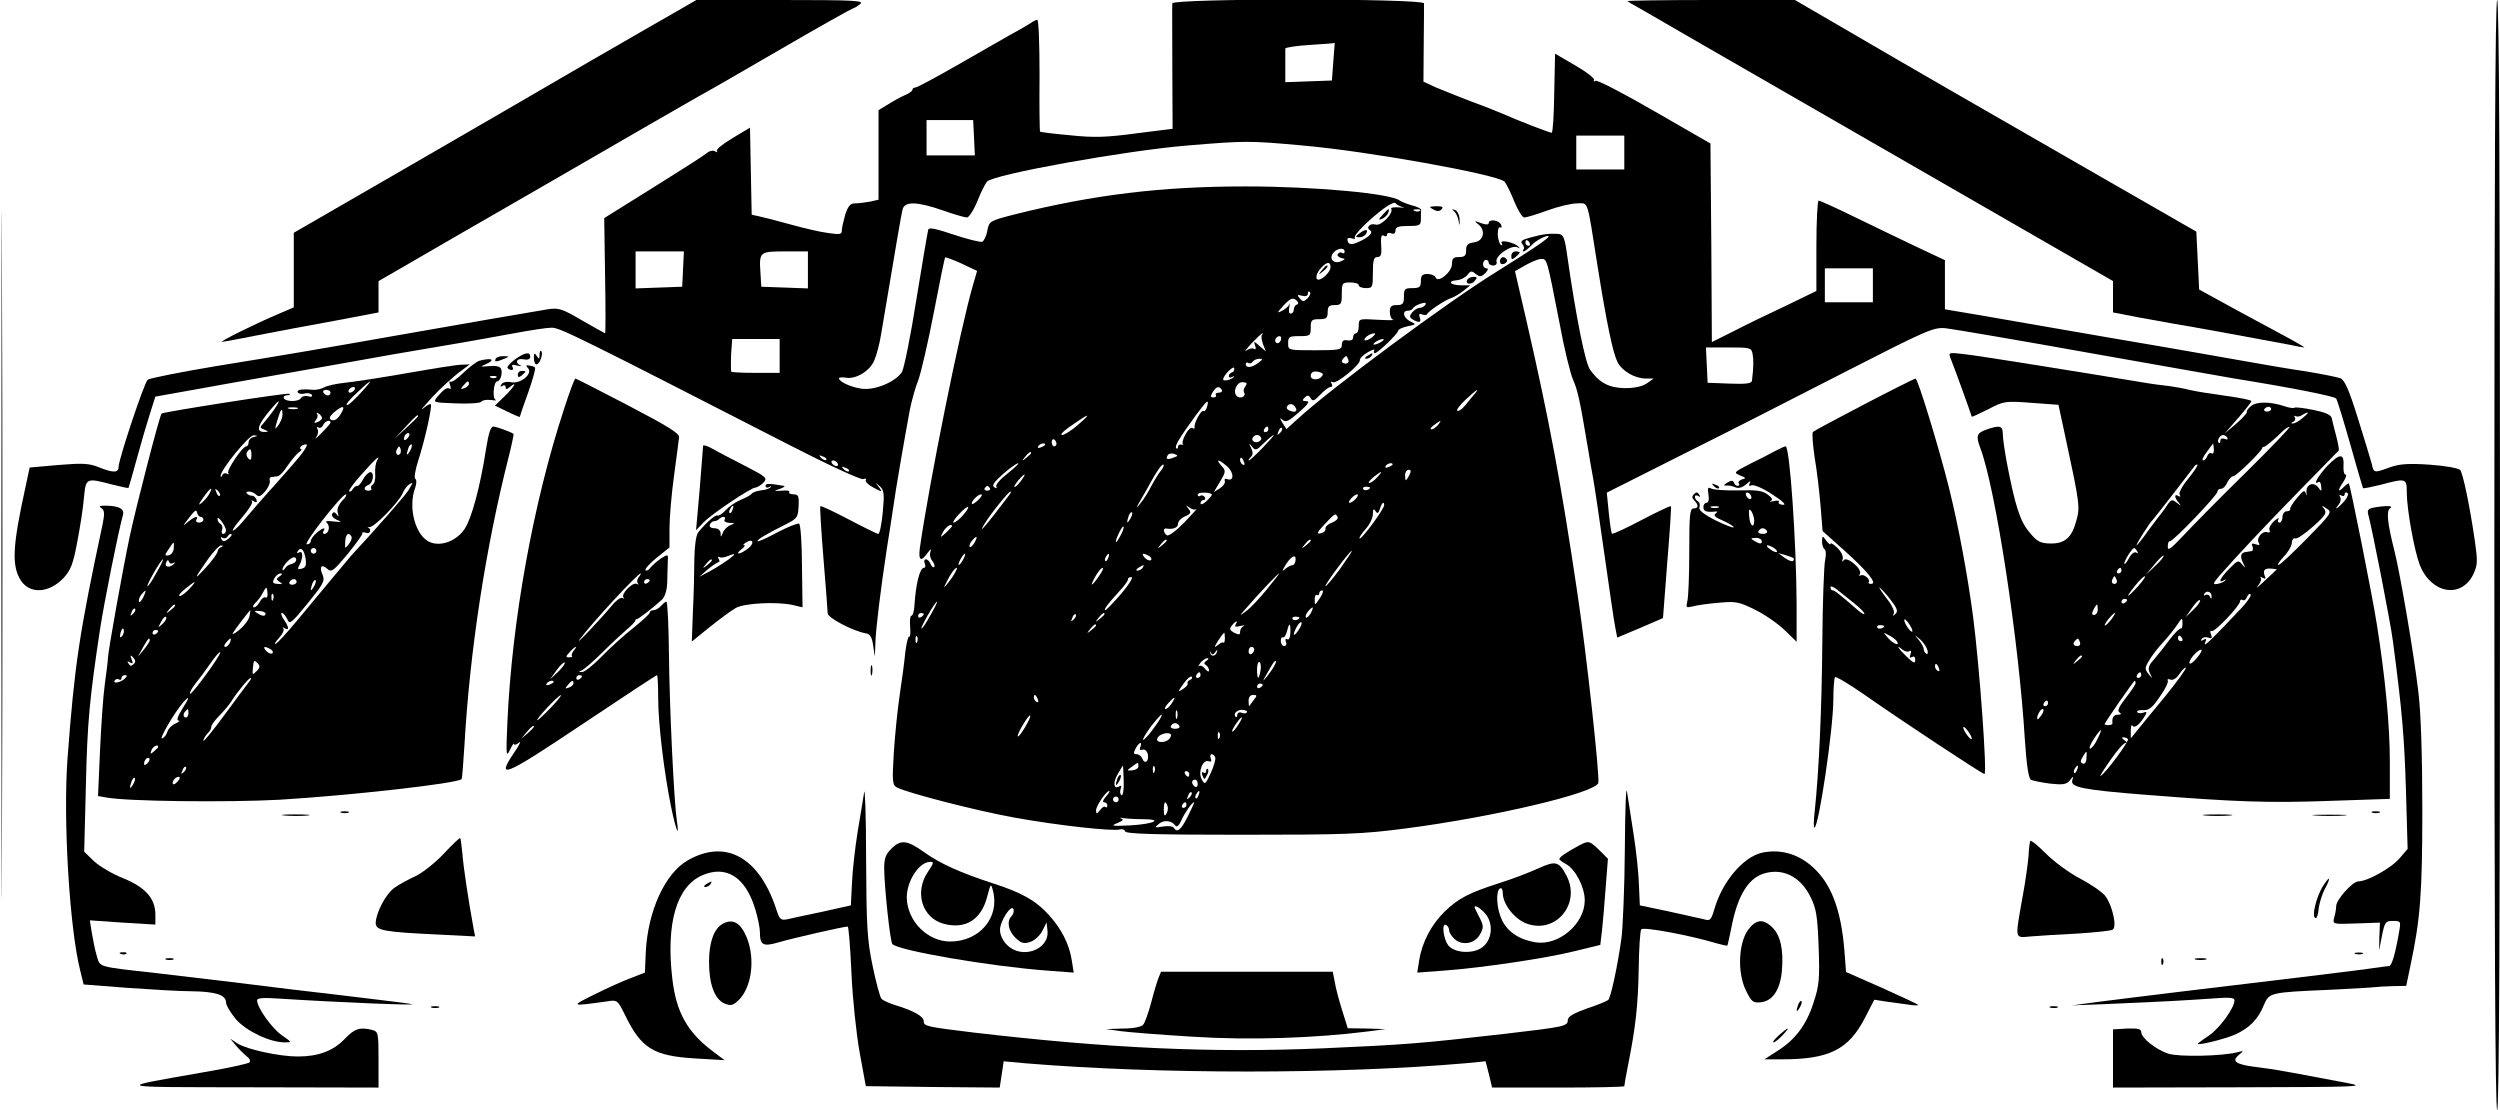 <?xml version="1.0" standalone="no"?>
<!DOCTYPE svg PUBLIC "-//W3C//DTD SVG 20010904//EN"
 "http://www.w3.org/TR/2001/REC-SVG-20010904/DTD/svg10.dtd">
<svg version="1.0" xmlns="http://www.w3.org/2000/svg"
 width="885pt" height="393pt" viewBox="0 0 885 393"
 preserveAspectRatio="xMidYMid meet">

<g transform="translate(0,393) scale(0.1,-0.1)"
fill="#000000" stroke="none">
<path d="M5 1965 c0 -1084 1 -1528 2 -988 2 540 2 1426 0 1970 -1 543 -2 102
-2 -982z"/>
<path d="M2415 3901 c-27 -15 -174 -100 -325 -187 -151 -88 -449 -261 -662
-384 l-388 -224 0 -132 0 -132 -51 -22 c-90 -38 -214 -100 -203 -100 6 0 65
11 130 24 66 13 188 36 272 51 l152 29 0 55 0 56 73 42 c39 23 283 164 542
313 259 150 493 285 520 300 28 15 160 91 294 169 134 78 247 141 250 141 3 0
15 7 25 15 18 13 -14 15 -280 15 l-299 0 -50 -29z"/>
<path d="M4150 3918 c-1 -7 0 -110 0 -228 l1 -216 -128 -16 c-104 -14 -148
-16 -233 -7 -57 5 -106 11 -108 13 -2 2 -3 92 -2 200 0 108 -3 196 -8 196 -4
0 -16 -6 -27 -14 -11 -7 -42 -25 -70 -40 -27 -16 -111 -63 -187 -107 -75 -43
-142 -79 -148 -79 -5 0 -10 -3 -10 -8 0 -4 -12 -13 -27 -19 -16 -7 -43 -22
-60 -33 l-33 -20 0 -159 0 -158 -31 -7 c-17 -3 -41 -6 -53 -6 -16 0 -24 -10
-34 -40 -6 -22 -12 -47 -12 -56 0 -14 -7 -15 -47 -9 -27 3 -86 17 -133 30 -47
13 -97 26 -112 29 l-27 6 -3 154 -3 154 -62 -37 c-35 -21 -60 -41 -55 -46 4
-5 1 -5 -6 -1 -7 5 -21 2 -30 -6 -9 -8 -95 -63 -190 -122 l-173 -108 3 -204
c2 -112 2 -204 0 -204 -1 0 -38 21 -82 46 -71 42 -83 45 -122 39 -43 -7 -333
-57 -548 -95 -237 -42 -402 -70 -625 -106 -126 -21 -235 -43 -242 -48 -13 -12
-103 -282 -103 -308 0 -22 -18 -23 -70 -2 -35 14 -58 15 -143 8 l-102 -9 -16
-75 c-45 -205 -48 -274 -15 -325 32 -49 100 -45 151 9 25 27 34 49 48 125 10
51 21 121 24 157 7 73 7 73 99 49 32 -8 58 -14 59 -12 1 1 14 47 29 102 15 55
36 127 47 161 l19 60 123 22 c67 12 199 36 292 52 94 16 208 37 255 45 133 24
184 33 350 61 85 14 199 35 254 45 54 10 112 19 129 19 29 0 90 -30 835 -412
146 -75 259 -127 268 -124 8 3 12 2 9 -4 -3 -5 9 -17 27 -26 32 -17 33 -17 19
2 -14 18 -14 18 3 3 16 -14 17 -27 11 -93 -4 -42 -11 -76 -16 -76 -4 0 -51 23
-104 51 -53 28 -98 49 -101 47 -2 -3 3 -85 11 -184 8 -98 15 -186 15 -195 0
-16 89 -63 135 -71 15 -2 22 -14 26 -43 l6 -40 2 50 c1 47 19 192 40 330 5 33
15 94 21 135 11 80 44 269 61 360 6 30 19 78 30 105 10 28 35 136 55 240 20
105 38 192 40 194 1 1 28 -8 58 -22 l55 -26 -14 -48 c-46 -156 -156 -703 -189
-935 -5 -43 4 -48 28 -15 10 14 14 16 10 4 -4 -9 -1 -24 6 -32 7 -9 10 -18 7
-22 -4 -3 -9 2 -13 11 -3 9 -11 16 -16 16 -6 0 -8 -7 -4 -15 3 -8 2 -15 -3
-15 -15 0 -29 -57 -34 -135 -1 -19 -6 -35 -11 -35 -4 0 -6 -18 -4 -39 2 -22 0
-37 -4 -35 -3 2 -9 -22 -13 -53 -3 -32 -12 -101 -20 -153 -8 -52 -17 -145 -21
-206 -6 -103 -5 -113 12 -122 37 -19 280 -82 414 -106 153 -28 354 -50 375
-42 7 2 15 0 18 -7 3 -9 105 -12 413 -12 368 0 427 2 585 23 306 40 663 124
677 160 6 18 -41 454 -74 672 -58 391 -100 615 -182 972 l-39 168 35 20 c19
11 44 22 55 23 24 2 22 7 68 -228 16 -88 38 -178 48 -200 16 -37 23 -67 52
-240 5 -33 14 -82 19 -110 5 -27 23 -149 40 -270 17 -121 34 -236 38 -256 l7
-36 81 34 81 35 15 196 c9 108 15 199 13 200 -2 2 -49 -20 -104 -49 -55 -29
-102 -51 -105 -48 -2 2 -7 36 -11 75 l-7 70 258 130 c143 71 402 203 577 293
301 154 321 163 365 159 26 -3 256 -42 512 -88 256 -45 485 -86 510 -90 205
-33 356 -63 360 -71 4 -5 26 -78 50 -162 23 -83 44 -153 45 -155 2 -2 30 4 63
12 90 24 92 23 92 -28 0 -59 27 -207 46 -256 41 -103 148 -120 190 -32 15 32
15 46 5 117 -18 124 -42 239 -52 251 -6 7 -53 15 -107 19 -76 5 -106 3 -141
-9 -57 -21 -58 -21 -65 12 -4 15 -26 87 -49 161 -31 100 -47 136 -62 142 -11
4 -65 15 -120 24 -55 8 -149 24 -210 35 -60 11 -189 33 -285 50 -96 16 -256
44 -355 61 -99 17 -236 41 -305 53 l-125 21 0 87 0 87 -100 47 c-55 26 -154
74 -220 106 -65 32 -123 58 -127 58 -4 0 -8 -72 -8 -160 l0 -160 -107 -52
c-60 -28 -143 -68 -185 -90 l-78 -39 -2 352 -3 351 -198 114 c-109 63 -203
112 -209 108 -6 -4 -8 -3 -5 3 3 5 -26 28 -66 51 l-72 42 -3 -140 c-1 -77 -5
-140 -9 -140 -8 0 -126 46 -168 65 -16 7 -68 28 -115 45 -47 18 -104 41 -128
51 l-43 20 1 132 c1 72 1 138 1 145 -1 18 -891 18 -891 0z m570 -205 l-5 -68
-82 -3 -83 -3 0 56 c0 30 0 58 0 63 0 4 39 10 87 13 49 3 88 6 88 7 0 1 -2
-28 -5 -65z m-1272 -270 l3 -63 -86 0 -85 0 0 63 0 62 83 0 82 0 3 -62z m2302
-53 l0 -60 -85 0 -85 0 0 60 0 60 85 0 85 0 0 -60z m-1140 25 c233 -20 691
-103 716 -128 6 -7 22 -38 34 -69 13 -32 29 -58 36 -58 7 0 44 11 82 25 38 14
85 25 105 25 41 0 34 21 72 -220 33 -206 54 -307 71 -342 17 -32 61 -58 101
-58 l27 0 -24 -17 c-16 -11 -43 -17 -78 -17 -57 1 -90 19 -123 65 -17 23 -49
182 -80 397 -10 73 -14 82 -33 84 -31 2 -56 -1 -99 -13 -30 -8 -36 -13 -28
-23 6 -7 8 -16 4 -19 -3 -4 -3 -7 1 -7 4 0 17 11 29 23 12 13 36 27 52 31 28
6 -25 -31 -177 -126 -171 -105 -588 -414 -703 -520 l-41 -37 -14 22 c-11 19
-11 20 1 10 11 -9 23 -3 58 28 32 28 39 39 25 39 -14 0 -15 3 -6 12 10 10 15
10 22 -2 7 -12 13 -9 34 13 14 15 30 27 36 27 6 0 8 5 4 12 -4 6 -3 8 4 5 12
-8 97 61 96 78 -1 6 12 19 28 28 16 9 26 12 23 7 -3 -6 -2 -10 2 -10 11 0 83
70 83 80 0 4 15 11 33 15 31 6 31 7 10 17 -25 12 -31 38 -9 38 8 0 16 4 18 9
2 4 14 12 27 16 16 5 21 4 17 -4 -4 -6 -13 -11 -20 -11 -8 0 -19 -7 -27 -16
-10 -13 -10 -17 2 -25 22 -13 32 -11 25 7 -4 11 -2 15 8 11 8 -3 16 -3 18 1 5
11 61 48 83 56 11 3 31 15 45 26 l25 20 -32 0 c-39 0 -52 15 -16 18 14 1 31
10 38 19 11 15 15 15 29 3 15 -11 19 -11 34 3 10 11 12 17 4 17 -7 0 -12 7
-12 15 0 8 5 15 10 15 6 0 10 -4 10 -10 0 -5 7 -10 16 -10 9 0 14 6 12 12 -8
22 54 64 75 52 8 -5 9 -4 2 3 -16 16 -68 26 -59 12 4 -7 3 -9 -3 -6 -5 4 -10
20 -11 37 0 17 3 28 9 25 5 -3 6 1 3 9 -7 17 -44 22 -44 6 0 -6 -10 -6 -27 0
-25 9 -26 9 -10 -4 28 -22 19 -60 -15 -64 -22 -3 -28 -9 -28 -28 0 -19 -5 -24
-25 -24 -20 0 -25 -5 -25 -25 0 -28 -50 -69 -58 -47 -2 6 -15 12 -28 12 -19 0
-24 -5 -24 -25 0 -21 -5 -25 -30 -25 -27 0 -30 -3 -30 -30 0 -25 -4 -30 -25
-30 -20 0 -25 -5 -25 -24 0 -13 5 -26 12 -28 6 -2 -19 -2 -55 0 -67 4 -67 4
-67 -22 0 -14 -4 -26 -10 -26 -5 0 -10 -6 -10 -14 0 -9 -7 -13 -20 -11 -14 3
-20 -2 -20 -16 0 -17 -8 -19 -95 -19 -95 0 -95 0 -95 25 0 23 4 25 40 25 38 0
40 2 40 30 0 27 3 30 30 30 25 0 30 4 30 25 0 20 5 25 25 25 23 0 25 4 25 40
0 38 2 40 30 40 17 0 30 -4 30 -10 0 -5 11 -10 25 -10 24 0 25 3 25 55 0 43 3
55 16 55 11 0 15 8 14 28 -3 43 -1 54 10 47 6 -3 10 -2 10 4 0 6 7 8 15 5 9
-4 15 0 15 10 0 12 10 16 45 16 41 0 45 2 45 25 0 14 0 28 1 32 0 4 -15 12
-33 16 -18 5 -37 13 -43 17 -31 25 -301 50 -546 50 -297 0 -538 -29 -821 -100
-85 -22 -86 -23 -93 -57 -3 -19 -12 -36 -18 -39 -7 -2 -52 9 -100 25 -62 21
-89 27 -91 18 -2 -7 -21 -118 -42 -247 -20 -129 -44 -245 -51 -257 -24 -36
-97 -66 -144 -59 -39 6 -79 25 -79 37 0 3 11 4 24 2 35 -7 86 24 101 61 8 18
19 60 24 92 56 333 71 422 76 442 7 30 51 29 143 -3 39 -14 78 -25 85 -25 7 0
24 26 37 58 12 31 28 62 34 69 24 26 492 110 711 128 205 17 217 17 405 0z
m355 -218 c11 -2 5 -3 -13 -1 -18 1 -30 -1 -27 -5 9 -16 -36 -62 -55 -56 -20
6 -36 -10 -20 -20 13 -8 -5 -26 -42 -42 -26 -12 -38 -8 -38 10 0 5 7 6 16 3 8
-3 13 -2 10 2 -6 9 47 62 104 105 19 14 37 22 40 18 3 -5 14 -11 25 -14z m62
-13 c-3 -3 -12 -4 -19 -1 -8 3 -5 6 6 6 11 1 17 -2 13 -5z m388 -114 c3 -5 1
-10 -4 -10 -6 0 -11 5 -11 10 0 6 2 10 4 10 3 0 8 -4 11 -10z m-655 -31 c0 -5
-4 -8 -9 -4 -5 3 -12 1 -15 -4 -4 -5 2 -11 11 -14 17 -4 17 -4 0 -12 -26 -11
-44 9 -27 30 14 17 40 20 40 4z m-2342 -61 l-3 -63 -82 -3 -83 -3 0 66 0 65
85 0 86 0 -3 -62z m442 -3 l0 -66 -82 3 -83 3 -3 49 c-5 75 -3 76 88 76 l80 0
0 -65z m1850 9 c0 -16 -27 -43 -42 -44 -14 0 -9 23 9 42 20 22 33 23 33 2z
m1920 -64 l0 -60 -85 0 -85 0 0 60 0 60 85 0 85 0 0 -60z m-2001 -46 c-14 -13
-17 -13 -28 0 -10 12 -9 14 8 9 13 -3 21 -1 21 8 0 7 3 9 7 5 4 -3 0 -13 -8
-22z m-38 -22 c-6 -2 -11 -10 -11 -18 0 -8 -5 -14 -11 -14 -6 0 -8 10 -5 23 3
12 3 16 0 9 -3 -7 -15 -17 -27 -23 -18 -9 -16 -6 7 20 24 25 32 28 44 19 9 -8
10 -14 3 -16z m-124 -108 c-3 -3 -1 -18 4 -32 l10 -26 -22 19 c-20 18 -22 18
-16 2 4 -11 3 -16 -4 -12 -5 4 -18 1 -27 -6 -9 -7 -1 4 17 24 19 20 37 37 40
37 2 0 2 -3 -2 -6z m389 -9 c-11 -8 -22 -12 -25 -9 -6 6 19 24 34 24 6 -1 1
-7 -9 -15z m-322 -10 c-4 -8 -10 -12 -15 -9 -11 6 -2 24 11 24 5 0 7 -7 4 -15z
m-1774 -55 l0 -60 -83 0 c-46 0 -86 2 -88 4 -2 2 -2 29 -1 60 l4 56 84 0 84 0
0 -60z m2130 50 c-8 -5 -19 -10 -25 -10 -5 0 -3 5 5 10 8 5 20 10 25 10 6 0 3
-5 -5 -10z m1314 -42 c4 -20 4 -46 -2 -96 -2 -10 -22 -12 -79 -10 l-78 3 -3
63 -3 62 80 0 c76 0 81 -1 85 -22z m-1431 -21 c3 -8 -1 -14 -9 -14 -15 0 -18
9 -7 20 9 9 10 9 16 -6z m-319 -12 c-23 -17 -44 -19 -44 -4 0 5 4 8 9 4 5 -3
12 -1 16 5 3 5 14 10 23 10 13 0 13 -2 -4 -15z m-92 -33 c-7 -2 -12 -8 -12
-13 0 -6 6 -7 13 -3 6 4 8 3 4 -1 -8 -10 -37 -16 -37 -8 0 13 36 50 39 40 2
-6 -1 -13 -7 -15z m315 -17 c-12 -12 -37 -10 -37 4 0 14 11 19 30 14 15 -4 16
-8 7 -18z m-268 -32 c-6 -7 -8 -17 -5 -22 9 -14 -14 -25 -26 -13 -15 15 0 51
22 49 14 -1 16 -4 9 -14z m-84 -13 c3 -5 -1 -10 -10 -10 -9 0 -14 -4 -11 -8 3
-5 -1 -9 -8 -9 -11 0 -12 4 -3 19 13 20 23 23 32 8z m893 -17 c-8 -10 -23 -28
-33 -40 -10 -12 -22 -20 -26 -17 -5 2 9 20 29 39 40 37 54 46 30 18z m-945
-43 c-3 -11 -9 -18 -13 -15 -8 5 -35 -45 -31 -58 1 -5 -3 -6 -8 -2 -6 3 -17
-8 -25 -24 -9 -16 -12 -31 -8 -34 4 -2 1 -2 -5 -1 -7 2 -13 -2 -13 -8 0 -6 -3
-8 -6 -5 -7 7 9 34 68 115 42 57 49 62 41 32z m312 -1 c10 -14 1 -21 -19 -13
-9 3 -13 10 -10 15 7 12 21 11 29 -2z m-770 -64 c-22 -19 -46 -34 -54 -35 -13
0 7 18 59 52 40 27 38 20 -5 -17z m1275 0 c-7 -8 -17 -15 -23 -15 -6 0 -2 7 9
15 25 19 30 19 14 0z m-600 -15 c0 -5 -5 -10 -11 -10 -5 0 -7 5 -4 10 3 6 8
10 11 10 2 0 4 -4 4 -10z m41 -13 c-10 -9 -11 -8 -5 6 3 10 9 15 12 12 3 -3 0
-11 -7 -18z m-67 -16 c3 -5 -1 -11 -9 -15 -15 -6 -29 7 -18 18 9 9 21 8 27 -3z
m6 -36 c-24 -25 -46 -45 -49 -45 -3 0 0 5 7 12 8 8 8 17 1 32 -9 18 -8 19 3 5
12 -15 16 -14 42 12 16 16 32 29 35 29 3 0 -15 -20 -39 -45z m-730 14 c0 -5
-4 -9 -8 -9 -5 0 -9 7 -9 15 0 8 4 12 9 9 4 -3 8 -9 8 -15z m-40 -3 c0 -2 -7
-7 -16 -10 -8 -3 -12 -2 -9 4 6 10 25 14 25 6z m-50 -30 c0 -2 -8 -10 -17 -17
-16 -13 -17 -12 -4 4 13 16 21 21 21 13z m504 -16 c-22 -9 -29 -6 -20 9 4 6
14 7 23 4 15 -6 14 -7 -3 -13z m-1229 -8 c-3 -3 -11 0 -18 7 -9 10 -8 11 6 5
10 -3 15 -9 12 -12z m1479 -8 c3 -8 2 -12 -4 -9 -6 3 -10 10 -10 16 0 14 7 11
14 -7z m-1439 -4 c3 -5 2 -10 -4 -10 -5 0 -13 5 -16 10 -3 6 -2 10 4 10 5 0
13 -4 16 -10z m1379 -11 c25 -22 25 -55 0 -45 -7 3 -11 0 -8 -7 2 -7 -6 -18
-18 -26 l-21 -13 22 37 c21 35 21 39 5 56 -23 26 -10 24 20 -2z m-777 -25
c-26 -20 -44 -41 -40 -47 4 -6 1 -7 -7 -2 -10 6 -2 18 31 47 24 21 48 38 53
38 5 0 -12 -16 -37 -36z m542 9 c-8 -10 -23 -34 -34 -55 -10 -20 -27 -47 -38
-60 -17 -21 -17 -19 1 12 12 20 27 47 34 60 24 44 42 69 47 65 2 -3 -2 -13
-10 -22z m821 23 c0 -2 -7 -7 -16 -10 -8 -3 -12 -2 -9 4 6 10 25 14 25 6z
m-1925 -24 c-3 -3 -11 0 -18 7 -9 10 -8 11 6 5 10 -3 15 -9 12 -12z m1984 -14
c-5 -10 -11 -18 -12 -18 -2 0 -3 8 -3 18 0 10 6 19 13 19 8 0 9 -6 2 -19z
m-114 -8 c-10 -11 -22 -20 -28 -20 -5 0 1 9 14 20 31 25 37 25 14 0z m-1262
-14 c-10 -13 -20 -22 -22 -20 -4 4 29 44 36 44 2 0 -4 -11 -14 -24z m-109 -24
c3 -5 -1 -9 -9 -9 -8 0 -12 4 -9 9 3 4 7 8 9 8 2 0 6 -4 9 -8z m1346 2 c0 -8
-19 -13 -24 -6 -3 5 1 9 9 9 8 0 15 -2 15 -3z m-1277 -26 c-78 -104 -116 -148
-88 -103 22 37 86 115 92 115 3 0 1 -6 -4 -12z m717 1 c0 -3 -9 -14 -20 -24
-11 -10 -20 -13 -20 -7 0 7 5 12 11 12 5 0 7 5 4 10 -4 6 -11 8 -16 5 -5 -4
-9 -2 -9 3 0 6 11 9 25 8 14 0 25 -4 25 -7z m-826 -18 c-10 -10 -21 -17 -23
-15 -6 6 20 34 32 34 6 0 2 -8 -9 -19z m1336 4 c-7 -8 -17 -15 -22 -15 -11 0
14 29 26 30 5 0 3 -7 -4 -15z m100 -23 c0 -14 -81 -124 -87 -118 -3 2 7 17 21
33 14 15 26 39 26 53 0 18 3 21 9 11 7 -11 10 -9 16 8 6 21 15 28 15 13z
m-1491 -36 c-12 -14 -27 -26 -33 -26 -5 0 3 13 19 30 34 36 46 33 14 -4z m827
22 c5 4 -15 -17 -43 -47 -28 -29 -56 -50 -62 -46 -12 7 -15 26 -3 24 24 -4 42
3 42 16 0 9 11 21 25 27 21 9 23 14 12 27 -10 14 -10 14 4 4 9 -7 20 -9 25 -5z
m-235 -35 c-12 -20 -14 -14 -5 12 4 9 9 14 11 11 3 -2 0 -13 -6 -23z m734 7
c3 -6 -5 -14 -19 -20 -15 -5 -25 -15 -24 -22 2 -6 -6 -14 -17 -16 -16 -3 -13
3 14 32 39 41 38 40 46 26z m-1365 -33 c0 -2 -10 -12 -21 -23 -22 -19 -22 -19
-10 4 10 18 31 31 31 19z m596 -34 c-8 -15 -15 -25 -16 -21 0 12 23 58 27 54
3 -2 -2 -17 -11 -33z m-516 -24 c-7 -11 -14 -18 -17 -15 -3 3 0 12 7 21 18 21
23 19 10 -6z m680 7 c0 -2 -8 -10 -17 -17 -16 -13 -17 -12 -4 4 13 16 21 21
21 13z m510 0 c0 -2 -8 -10 -17 -17 -16 -13 -17 -12 -4 4 13 16 21 21 21 13z
m103 -101 c-26 -35 -49 -62 -51 -60 -4 4 86 125 93 125 3 0 -17 -29 -42 -65z
m-1333 35 c-6 -11 -13 -20 -16 -20 -2 0 0 9 6 20 6 11 13 20 16 20 2 0 0 -9
-6 -20z m513 5 c-3 -9 -8 -14 -10 -11 -3 3 -2 9 2 15 9 16 15 13 8 -4z m146 6
c7 -5 9 -11 5 -14 -5 -3 -15 1 -22 9 -14 16 -5 18 17 5z m517 -16 c-1 -9 -6
-16 -12 -16 -5 0 -15 -6 -23 -12 -12 -10 -13 -9 -6 3 22 40 45 54 41 25z
m-541 -25 c-3 -5 -12 -10 -18 -10 -7 0 -6 4 3 10 19 12 23 12 15 0z m-664 -17
c-5 -10 -17 -27 -26 -38 -16 -19 -16 -19 -4 5 13 27 29 50 36 50 2 0 -1 -8 -6
-17z m509 -13 c-27 -39 -34 -39 -12 0 9 16 21 30 25 30 5 0 -1 -13 -13 -30z
m595 -46 c-25 -31 -58 -66 -73 -77 -27 -20 -27 -20 3 14 45 52 109 119 113
119 2 0 -18 -25 -43 -56z m-516 -16 c-28 -32 -53 -58 -56 -58 -8 0 10 24 46
63 20 21 35 42 34 46 -1 4 4 8 12 8 8 0 -8 -26 -36 -59z m705 -13 c-20 -30
-20 -30 -20 -6 0 11 4 17 8 15 4 -3 8 0 8 5 0 6 5 11 10 11 6 0 3 -11 -6 -25z
m-1381 -64 c-15 -28 -29 -48 -31 -46 -4 4 48 95 55 95 2 0 -8 -22 -24 -49z
m1347 8 c-7 -11 -14 -18 -17 -15 -3 3 0 12 7 21 18 21 23 19 10 -6z m-1370 -3
c0 -3 -4 -8 -10 -11 -5 -3 -10 -1 -10 4 0 6 5 11 10 11 6 0 10 -2 10 -4z m531
-19 c-10 -9 -11 -8 -5 6 3 10 9 15 12 12 3 -3 0 -11 -7 -18z m109 19 c0 -2 -8
-10 -17 -17 -16 -13 -17 -12 -4 4 13 16 21 21 21 13z m690 -12 c0 -8 -19 -13
-24 -6 -3 5 1 9 9 9 8 0 15 -2 15 -3z m-226 -25 c-4 -8 1 -9 17 -5 13 3 18 3
12 0 -7 -3 -13 -12 -13 -20 0 -12 -4 -12 -21 -4 -16 9 -18 14 -8 26 14 17 23
19 13 3z m222 -21 c-18 -26 -22 -17 -5 14 6 11 13 17 16 15 3 -3 -2 -16 -11
-29z m-716 18 c0 -2 -8 -10 -17 -17 -16 -13 -17 -12 -4 4 13 16 21 21 21 13z
m688 -26 c-1 -17 -5 -27 -11 -23 -6 4 -8 0 -5 -9 4 -8 1 -15 -6 -15 -6 0 -12
8 -12 18 0 10 4 15 8 13 4 -3 10 7 14 21 8 33 13 32 12 -5z m-232 -20 c0 -10
-2 -17 -5 -15 -2 3 -11 -1 -19 -8 -13 -10 -14 -9 -7 3 9 16 26 40 29 40 1 0 2
-9 2 -20z m-1089 -12 c-3 -8 -6 -5 -6 6 -1 11 2 17 5 13 3 -3 4 -12 1 -19z
m1193 -27 c0 -6 -4 -13 -10 -16 -5 -3 -10 1 -10 9 0 9 5 16 10 16 6 0 10 -4
10 -9z m-138 -10 c8 11 9 11 6 1 -4 -16 -22 -18 -24 -2 -2 7 -1 6 3 -1 4 -8 8
-7 15 2z m-31 -30 c-9 -6 -10 -11 -2 -15 6 -4 11 -13 11 -19 0 -7 -6 -4 -14 5
-7 10 -17 14 -22 10 -4 -4 -2 1 5 11 7 9 19 17 25 17 6 0 5 -4 -3 -9z m191
-36 c-6 -34 -12 -32 -12 6 0 16 4 28 9 25 4 -3 6 -17 3 -31z m49 18 c-5 -10
-17 -27 -26 -38 -16 -19 -17 -19 -3 5 26 46 29 50 34 50 3 0 0 -8 -5 -17z
m-261 -33 c0 -5 -5 -10 -11 -10 -5 0 -7 5 -4 10 3 6 8 10 11 10 2 0 4 -4 4
-10z m-38 -17 c-6 -3 -10 -8 -8 -12 3 -4 -5 -13 -16 -20 -20 -12 -20 -12 2 19
12 17 25 28 29 24 3 -4 0 -9 -7 -11z m258 -17 c0 -3 -4 -8 -10 -11 -5 -3 -10
-1 -10 4 0 6 5 11 10 11 6 0 10 -2 10 -4z m-796 -52 c3 -8 2 -12 -4 -9 -6 3
-10 10 -10 16 0 14 7 11 14 -7z m765 -1 c-7 -10 -15 -20 -16 -22 -2 -2 -3 5
-3 17 0 14 6 22 16 22 14 0 15 -3 3 -17z m-291 -13 c-7 -11 -17 -20 -22 -20
-5 0 -1 9 9 20 10 11 20 20 22 20 2 0 -2 -9 -9 -20z m19 -52 c-3 -7 -5 -2 -5
12 0 14 2 19 5 13 2 -7 2 -19 0 -25z m247 20 c-3 -4 -11 -5 -19 -1 -8 3 -15
-1 -15 -8 0 -7 -3 -10 -6 -6 -10 10 6 26 26 24 10 -1 17 -5 14 -9z m-785 -52
c-12 -20 -23 -35 -26 -33 -2 3 6 21 18 41 12 20 23 35 26 33 2 -3 -6 -21 -18
-41z m458 0 c-17 -25 -36 -45 -40 -45 -4 -1 7 19 25 44 18 24 36 44 40 45 4 0
-7 -20 -25 -44z m297 9 c-9 -14 -18 -25 -21 -25 -5 0 5 18 20 38 17 22 18 13
1 -13z m-209 -5 c3 -5 -3 -10 -15 -10 -12 0 -18 5 -15 10 3 6 10 10 15 10 5 0
12 -4 15 -10z m-35 -45 c-14 -17 -50 -15 -43 1 5 14 33 23 46 16 4 -2 3 -10
-3 -17z m177 3 c-3 -8 -6 -5 -6 6 -1 11 2 17 5 13 3 -3 4 -12 1 -19z m-280
-32 c-4 -10 -1 -13 7 -10 8 3 16 -4 19 -15 6 -25 -10 -39 -19 -17 -3 9 -13 16
-20 16 -12 0 -12 4 -4 20 12 23 25 27 17 6z m265 -38 c2 -6 -5 -31 -16 -55
-19 -41 -21 -42 -32 -22 -14 26 4 72 25 64 9 -3 11 0 7 10 -3 8 -1 15 3 15 5
0 11 -5 13 -12z m-272 -31 c0 -7 -10 -13 -21 -14 -21 -2 -21 -1 -3 12 24 18
24 18 24 2z m-52 -52 c1 -32 -3 -53 -8 -50 -5 3 -6 13 -3 22 4 10 2 14 -5 9
-20 -12 -23 14 -5 44 9 16 18 30 18 30 1 0 2 -25 3 -55z m109 33 c-3 -8 -6 -5
-6 6 -1 11 2 17 5 13 3 -3 4 -12 1 -19z m123 -8 c0 -5 -2 -10 -4 -10 -3 0 -8
5 -11 10 -3 6 -1 10 4 10 6 0 11 -4 11 -10z m30 -36 c0 -8 -4 -12 -10 -9 -5 3
-10 10 -10 16 0 5 5 9 10 9 6 0 10 -7 10 -16z m-325 -44 c-10 -11 -13 -20 -7
-20 7 0 12 -5 12 -12 0 -6 -3 -8 -7 -5 -3 4 -12 -1 -19 -11 -12 -15 -13 -15
-14 -1 0 16 36 69 47 69 3 0 -2 -9 -12 -20z m296 -3 c-10 -9 -11 -8 -5 6 3 10
9 15 12 12 3 -3 0 -11 -7 -18z m32 8 c-3 -9 -8 -14 -10 -11 -3 3 -2 9 2 15 9
16 15 13 8 -4z m-283 -15 c0 -5 -4 -10 -10 -10 -5 0 -10 5 -10 10 0 6 5 10 10
10 6 0 10 -4 10 -10z m173 -23 c3 -8 1 -20 -4 -28 -6 -10 -9 -7 -9 14 0 29 5
35 13 14z m67 3 c0 -5 -5 -10 -11 -10 -5 0 -7 5 -4 10 3 6 8 10 11 10 2 0 4
-4 4 -10z m5 -40 c-25 -49 -38 -60 -50 -40 -3 5 -20 7 -38 4 -30 -5 -31 -4
-14 10 19 15 46 11 59 -8 4 -5 13 3 20 20 12 27 38 64 45 64 2 0 -8 -22 -22
-50z m-160 -10 c75 0 41 -17 -44 -22 -65 -3 -71 -2 -46 8 20 8 24 13 15 16 -8
3 -6 4 5 2 11 -2 42 -4 70 -4z"/>
<path d="M5073 3189 c14 -8 22 -8 30 0 8 8 3 11 -18 11 -26 -1 -28 -2 -12 -11z"/>
<path d="M5146 3183 c7 -4 14 -19 17 -33 4 -22 5 -21 4 4 -1 17 -9 31 -17 33
-10 3 -11 2 -4 -4z"/>
<path d="M5350 3024 c0 -14 3 -14 15 -4 8 7 15 14 15 16 0 2 -7 4 -15 4 -8 0
-15 -7 -15 -16z"/>
<path d="M5310 3005 c0 -9 6 -12 15 -9 8 4 12 10 9 15 -8 14 -24 10 -24 -6z"/>
<path d="M5195 2941 c-10 -17 12 -21 25 -6 10 12 10 15 -3 15 -9 0 -18 -4 -22
-9z"/>
<path d="M4840 2670 c-9 -6 -10 -10 -3 -10 6 0 15 5 18 10 8 12 4 12 -15 0z"/>
<path d="M4895 3170 c-16 -17 -16 -20 -3 -15 9 4 19 13 22 21 7 19 2 18 -19
-6z"/>
<path d="M4814 3105 c-17 -13 -17 -14 -2 -15 9 0 20 5 23 11 11 17 0 20 -21 4z"/>
<path d="M4679 2973 c-13 -16 -12 -17 4 -4 16 13 21 21 13 21 -2 0 -10 -8 -17
-17z"/>
<path d="M4270 1201 c0 -7 -4 -9 -10 -6 -6 4 -7 -1 -3 -11 6 -15 7 -15 15 1 6
9 7 19 4 22 -3 4 -6 1 -6 -6z"/>
<path d="M3956 1175 c-9 -26 -7 -32 5 -12 6 10 9 21 6 23 -2 3 -7 -2 -11 -11z"/>
<path d="M5761 3926 c2 -2 20 -13 39 -23 19 -11 123 -71 230 -133 312 -180
1094 -630 1318 -759 l132 -76 0 -56 0 -55 93 -18 c50 -9 106 -19 122 -22 42
-6 349 -63 408 -74 26 -6 50 -10 54 -10 3 0 -19 13 -48 29 -30 16 -115 62
-189 102 l-135 74 -5 103 -5 102 -310 178 c-493 283 -706 406 -915 528 l-196
114 -299 0 c-164 0 -296 -2 -294 -4z"/>
<path d="M8830 1965 c0 -1303 3 -1965 10 -1965 7 0 10 662 10 1965 0 1303 -3
1965 -10 1965 -7 0 -10 -662 -10 -1965z"/>
<path d="M1910 2674 c0 -16 -2 -17 -10 -4 -8 12 -10 11 -10 -7 0 -13 4 -23 9
-23 12 0 25 39 17 47 -3 4 -6 -2 -6 -13z"/>
<path d="M1822 2657 c-17 -13 -29 -27 -25 -30 11 -11 25 -8 17 4 -4 8 1 9 17
5 13 -3 18 -3 12 0 -22 10 -14 27 10 22 15 -3 24 0 24 9 0 19 -19 16 -55 -10z"/>
<path d="M6904 2664 c12 -28 76 -206 76 -209 0 -2 26 10 58 26 55 29 60 30
153 23 l96 -7 26 -121 c49 -228 51 -242 37 -290 -16 -60 -41 -81 -93 -80 -35
1 -46 7 -73 40 -33 39 -50 92 -79 242 -8 43 -15 89 -15 105 0 30 -10 33 -59
16 -33 -12 -37 -22 -21 -64 54 -141 137 -684 158 -1033 6 -90 13 -136 21 -142
7 -4 38 -10 68 -14 46 -5 58 -3 70 11 13 17 14 17 9 1 -8 -25 37 -34 264 -52
319 -25 430 -29 651 -21 l209 7 0 132 c0 128 -16 297 -46 486 -15 97 -94 493
-99 498 -1 2 -10 -4 -19 -13 -21 -21 -21 -11 0 20 9 14 12 25 7 25 -5 0 -8 14
-7 30 3 46 -13 46 -57 1 -34 -37 -53 -71 -31 -57 4 2 9 -5 9 -16 2 -18 1 -19
-10 -4 -17 23 -45 11 -42 -17 1 -12 0 -14 -2 -5 -4 15 -9 12 -31 -14 -15 -18
-26 -36 -25 -40 2 -4 -4 -8 -12 -8 -8 0 -15 -9 -15 -20 0 -11 -5 -20 -11 -20
-5 0 -7 6 -3 13 4 6 -2 3 -15 -7 -12 -11 -20 -25 -17 -32 3 -8 0 -11 -8 -8
-17 6 -40 -22 -30 -37 5 -9 2 -10 -10 -6 -14 5 -17 3 -12 -8 3 -8 1 -16 -4
-16 -6 -1 -14 -2 -19 -3 -19 -2 -22 -15 -11 -38 10 -20 10 -21 -3 -6 -13 16
-16 15 -45 -15 -33 -33 -42 -54 -19 -41 6 4 9 3 4 -1 -4 -5 -16 -10 -27 -12
-18 -3 -17 1 7 29 65 74 157 172 283 301 74 76 137 140 139 142 2 3 -2 26 -9
52 -7 26 -14 55 -16 64 -3 11 -25 20 -65 28 -34 7 -63 10 -66 8 -2 -3 -19 -1
-36 5 -51 17 -100 17 -119 0 -10 -8 -16 -17 -14 -21 1 -3 -16 -22 -38 -41
l-41 -35 48 55 c26 30 47 57 47 60 0 4 -42 12 -92 19 -51 7 -109 16 -128 21
-19 5 -53 11 -76 14 -22 2 -56 7 -75 10 -291 48 -597 97 -643 102 -56 7 -59 6
-52 -12z m1136 -182 c0 -5 -7 -9 -15 -9 -8 0 -12 4 -9 9 3 4 9 8 15 8 5 0 9
-4 9 -8z m111 -32 c-13 -11 -28 -20 -35 -19 -7 0 -6 2 2 6 6 2 9 10 6 15 -4 6
-3 8 2 5 6 -3 16 -2 24 4 26 15 26 9 1 -11z m-201 -193 c-91 -89 -190 -190
-221 -223 -45 -48 -56 -56 -55 -38 0 12 4 20 7 18 8 -5 169 163 169 176 0 6 6
10 13 10 7 0 17 10 22 23 6 12 15 21 20 21 9 -2 97 84 103 99 1 4 3 6 5 5 3
-3 44 31 66 54 9 9 21 17 26 17 6 1 -64 -72 -155 -162z m-65 123 c3 -6 -1 -7
-9 -4 -10 4 -16 1 -16 -7 0 -7 -3 -10 -6 -6 -7 7 4 27 16 27 5 0 12 -4 15 -10z
m-48 -40 c1 -11 -2 -18 -8 -15 -5 4 -12 -1 -15 -9 -3 -9 -10 -16 -15 -16 -5 0
0 14 13 30 12 17 22 30 23 30 0 0 1 -9 2 -20z m-91 -105 c-21 -25 -34 -50 -30
-56 4 -8 3 -9 -4 -5 -16 10 -15 -6 1 -24 10 -12 9 -12 -7 0 -16 13 -20 12 -32
-5 -7 -11 -17 -25 -22 -31 -5 -6 -26 -34 -47 -62 -20 -29 -39 -52 -41 -52 -5
0 47 82 57 90 5 5 124 158 144 185 5 8 11 12 14 10 2 -3 -13 -25 -33 -50z
m552 -80 c-23 -26 -39 -35 -18 -10 6 8 8 20 4 26 -4 8 -3 9 4 5 7 -4 12 -2 12
4 0 6 4 9 10 5 5 -3 0 -17 -12 -30z m-132 -132 c-50 -51 -95 -93 -100 -93 -5
0 3 13 18 29 15 15 28 37 29 48 0 12 6 19 12 17 6 -3 34 16 63 42 44 39 50 49
40 62 -11 13 -10 14 8 2 21 -13 18 -17 -70 -107z m-600 -45 c4 -7 3 -8 -4 -4
-6 4 -18 -5 -26 -21 -8 -15 -15 -23 -16 -18 0 11 28 55 35 55 2 0 7 -5 11 -12z
m64 -51 l-34 -32 30 36 c16 20 31 34 33 32 3 -2 -10 -18 -29 -36z m-120 -17
c0 -5 -5 -10 -11 -10 -5 0 -7 5 -4 10 3 6 8 10 11 10 2 0 4 -4 4 -10z m550 5
c0 -1 -19 -19 -42 -40 -23 -22 -35 -31 -25 -19 9 11 14 24 10 29 -5 4 -2 4 6
0 11 -6 13 -4 8 7 -7 20 0 27 24 25 10 -1 19 -2 19 -2z m-567 -38 c3 -8 -1
-14 -8 -14 -7 0 -11 6 -8 14 3 7 6 13 8 13 2 0 5 -6 8 -13z m76 -22 c-41 -45
-48 -45 -12 0 15 19 31 35 36 35 4 0 -7 -16 -24 -35z m260 -38 c0 -9 -2 -8 -6
1 -2 6 -10 9 -15 6 -7 -4 -8 -2 -4 5 9 13 26 5 25 -12z m110 -35 c-112 -119
-139 -145 -133 -128 6 14 4 17 -6 11 -8 -5 -11 -4 -6 3 4 6 14 8 23 5 13 -5
15 -2 10 11 -4 9 -3 15 2 12 10 -6 101 90 101 106 0 5 4 7 9 4 5 -3 12 1 15
10 4 9 9 14 13 10 4 -3 -9 -23 -28 -44z m-409 24 c0 -3 -4 -8 -10 -11 -5 -3
-10 -1 -10 4 0 6 5 11 10 11 6 0 10 -2 10 -4z m235 -34 l-28 -27 23 33 c12 18
25 31 28 27 3 -3 -7 -18 -23 -33z m-339 0 c0 -10 -6 -19 -13 -19 -8 0 -9 6 -2
19 5 10 11 18 12 18 2 0 3 -8 3 -18z m47 -36 c-10 -13 -20 -22 -22 -20 -4 4
29 44 36 44 2 0 -4 -11 -14 -24z m253 -15 c0 -11 -3 -18 -6 -16 -3 2 -22 -16
-41 -41 -18 -25 -44 -57 -56 -71 -18 -20 -20 -30 -12 -47 10 -20 9 -20 -5 -2
-14 17 -14 22 2 48 9 16 32 46 51 66 18 20 40 47 48 60 18 27 19 27 19 3z m-1
-51 c3 -5 1 -10 -4 -10 -6 0 -11 5 -11 10 0 6 2 10 4 10 3 0 8 -4 11 -10z
m-362 -13 c3 -8 -1 -14 -9 -14 -15 0 -18 9 -7 20 9 9 10 9 16 -6z m415 -55
c-13 -16 -25 -25 -27 -20 -4 11 28 48 41 48 5 0 -1 -13 -14 -28z m-408 4 c0
-2 -8 -10 -17 -17 -16 -13 -17 -12 -4 4 13 16 21 21 21 13z m294 -142 c-44
-53 -89 -108 -100 -122 l-21 -26 0 28 c0 15 3 23 6 17 7 -11 27 5 46 38 6 11
4 13 -8 8 -9 -3 -19 -2 -21 2 -3 5 6 8 21 7 20 -1 33 9 59 48 19 26 31 52 28
57 -3 5 2 6 10 3 9 -3 21 5 32 21 9 14 19 23 22 21 2 -3 -31 -49 -74 -102z
m-84 76 c0 -5 -5 -10 -11 -10 -5 0 -7 5 -4 10 3 6 8 10 11 10 2 0 4 -4 4 -10z
m-20 -29 c0 -4 -16 -28 -35 -52 -24 -31 -31 -46 -22 -51 8 -5 6 -8 -5 -8 -16
0 -22 -10 -20 -31 1 -3 -6 -6 -14 -6 -7 0 -14 2 -14 3 0 5 103 154 107 154 2
0 3 -4 3 -9z m-310 -71 c0 -5 -5 -10 -11 -10 -5 0 -7 5 -4 10 3 6 8 10 11 10
2 0 4 -4 4 -10z m-22 -40 c-7 -10 -14 -18 -15 -16 -6 6 9 36 18 36 5 0 4 -9
-3 -20z m196 -88 c-8 -18 -20 -32 -25 -32 -5 0 1 15 13 34 28 42 34 41 12 -2z
m109 2 c6 -6 -77 -119 -97 -131 -5 -4 10 21 34 55 23 34 48 62 54 62 6 0 4 5
-4 10 -8 5 -10 10 -4 10 6 0 14 -3 17 -6z m-147 -68 c0 -14 -6 -22 -13 -19 -9
4 -9 9 0 24 15 24 15 24 13 -5z m-33 -41 c-3 -9 -8 -14 -10 -11 -3 3 -2 9 2
15 9 16 15 13 8 -4z"/>
<path d="M1755 2660 c-7 -12 2 -12 30 0 19 8 19 9 -2 9 -12 1 -25 -3 -28 -9z"/>
<path d="M1697 2653 c-10 -3 -35 -22 -57 -43 -21 -21 -42 -35 -46 -31 -4 3 -4
-2 -1 -12 4 -10 3 -16 -1 -13 -10 6 -21 -2 -44 -29 -16 -20 -15 -20 67 -23 46
-2 86 1 89 6 3 5 18 8 33 6 16 -2 23 -2 17 1 -12 6 -6 65 6 65 11 0 20 28 14
44 -4 9 -17 12 -42 10 -31 -3 -33 -2 -14 6 38 16 25 25 -21 13z m60 -59 c-3
-3 -12 -4 -19 -1 -8 3 -5 6 6 6 11 1 17 -2 13 -5z m-97 -23 c0 -5 -7 -12 -16
-15 -14 -5 -15 -4 -4 9 14 17 20 19 20 6z"/>
<path d="M1440 2609 c-91 -16 -189 -31 -219 -34 -29 -3 -62 -10 -73 -16 -10
-6 -29 -10 -41 -9 -39 4 -58 0 -53 -9 3 -5 15 -7 25 -4 10 3 22 0 25 -5 3 -6
-2 -8 -13 -5 -10 3 -22 0 -25 -6 -9 -14 -53 -14 -61 -1 -3 6 2 10 12 11 10 0
13 3 6 5 -10 4 -444 -64 -451 -70 -7 -7 -90 -328 -113 -436 -24 -113 -77 -409
-77 -430 0 -8 -5 -50 -11 -92 -6 -42 -13 -148 -17 -236 l-7 -160 29 -5 c70
-14 432 -18 614 -8 250 15 632 58 644 73 2 1 6 55 10 118 19 336 75 701 157
1024 11 43 18 79 17 80 -16 10 -62 26 -72 26 -9 0 -17 -26 -25 -77 -21 -136
-51 -247 -76 -285 -28 -42 -81 -63 -121 -48 -53 20 -81 123 -54 194 5 15 5 28
0 31 -5 3 0 31 10 63 23 70 51 194 45 201 -3 2 -15 -4 -27 -15 -13 -10 2 7 32
40 30 32 73 71 94 87 l39 29 -29 -1 c-16 0 -103 -14 -194 -30z m-146 -51 c-39
-44 -63 -66 -67 -61 -3 2 14 22 37 43 45 43 60 52 30 18z m-39 -8 c-3 -5 -11
-10 -16 -10 -6 0 -7 5 -4 10 3 6 11 10 16 10 6 0 7 -4 4 -10z m-85 -10 c0 -5
-4 -10 -9 -10 -6 0 -13 5 -16 10 -3 6 1 10 9 10 9 0 16 -4 16 -10z m-201 -62
c-13 -18 -30 -39 -37 -47 -13 -13 -12 -16 4 -22 15 -6 15 -8 3 -8 -36 -2 -29
24 24 85 29 34 32 30 6 -8z m84 5 c-7 -2 -21 -2 -30 0 -10 3 -4 5 12 5 17 0
24 -2 18 -5z m157 -12 c-13 -25 -27 -34 -40 -26 -6 4 -1 14 12 25 30 25 41 25
28 1z m-210 -9 c0 -10 -7 -27 -15 -38 -13 -17 -13 -15 -3 19 12 41 18 47 18
19z m140 -12 c0 -4 -7 -11 -16 -14 -13 -5 -14 -4 -6 7 7 8 8 18 4 22 -4 5 -1
5 6 1 6 -4 12 -11 12 -16z m340 7 c0 -2 -19 -21 -42 -42 l-43 -40 40 43 c36
39 45 47 45 39z m-310 -23 c0 -3 -14 -19 -32 -37 -17 -18 -26 -24 -19 -15 7 9
9 23 5 29 -4 7 -3 9 3 6 6 -4 13 0 17 8 5 14 26 22 26 9z m272 -56 c-7 -7 -12
-8 -12 -2 0 6 3 14 7 17 3 4 9 5 12 2 2 -3 -1 -11 -7 -17z m-544 5 c-10 -2
-18 -11 -18 -19 0 -8 -4 -14 -8 -14 -14 0 -72 -87 -64 -95 4 -5 2 -5 -5 -2 -6
4 -14 1 -16 -5 -3 -7 -6 -8 -6 -3 -1 21 100 145 117 144 16 -1 16 -2 0 -6z
m139 -97 c-34 -39 -64 -73 -67 -76 -12 -12 -87 -98 -113 -129 -15 -18 -30 -31
-33 -29 -2 3 14 25 36 50 21 25 36 49 32 53 -4 5 -1 5 7 0 9 -5 12 -3 9 6 -3
8 -10 14 -15 14 -6 0 -15 3 -19 8 -4 4 -1 7 7 7 8 0 20 -5 27 -12 8 -8 16 -5
31 13 11 13 18 30 16 37 -2 6 0 13 5 13 6 1 15 2 22 3 7 0 23 17 35 36 13 19
31 41 40 48 9 6 13 12 9 12 -4 0 -5 4 -2 8 3 5 12 9 20 9 9 0 -10 -29 -47 -71z
m414 47 c-12 -20 -14 -14 -5 12 4 9 9 14 11 11 3 -2 0 -13 -6 -23z m-35 -10
c-10 -10 -19 5 -10 18 6 11 8 11 12 0 2 -7 1 -15 -2 -18z m-526 -5 c0 -16 -3
-19 -11 -11 -6 6 -8 16 -5 22 11 17 16 13 16 -11z m444 -20 c-4 -7 -7 -27 -6
-44 2 -18 -2 -35 -8 -39 -6 -3 -8 -10 -6 -14 3 -4 -1 -8 -9 -8 -19 0 -19 13 0
21 18 7 21 50 3 44 -7 -3 -18 -15 -24 -27 -6 -12 -15 -22 -19 -21 -4 1 -11 -4
-16 -11 -4 -8 -10 -11 -13 -8 -3 3 18 31 46 62 48 54 68 72 52 45z m111 -105
c-15 -22 -108 -129 -201 -229 -11 -13 -94 -112 -195 -234 -34 -41 -67 -77 -73
-79 -6 -2 -1 7 12 21 12 13 19 28 15 33 -5 4 -2 5 5 1 17 -10 15 5 -4 32 -8
12 -11 22 -6 22 5 0 13 -10 19 -22 8 -20 14 -15 72 56 56 69 62 80 53 101 -13
29 -4 40 17 21 14 -13 22 -7 71 52 30 37 54 70 53 74 -2 4 4 5 12 2 15 -6 22
11 8 19 -5 2 -2 2 4 1 15 -4 103 86 118 119 8 20 24 36 34 37 2 0 -5 -12 -14
-27z m-704 -11 c-5 -10 -18 -25 -28 -33 -12 -10 -11 -5 6 19 24 35 38 43 22
14z m37 -7 c-3 -3 -9 2 -12 12 -6 14 -5 15 5 6 7 -7 10 -15 7 -18z m433 -18
c-14 -16 -19 -31 -15 -43 4 -14 3 -15 -4 -5 -7 9 -12 10 -16 2 -4 -6 3 -15 16
-21 20 -8 19 -9 -11 -6 -24 3 -31 2 -23 -6 12 -12 5 -38 -10 -38 -5 0 -6 5 -3
10 10 15 -3 12 -25 -7 -11 -10 -20 -22 -20 -29 0 -6 -6 -11 -14 -11 -15 0 123
176 138 177 5 0 0 -11 -13 -23z m-500 -57 c5 0 9 -4 9 -10 0 -5 -7 -10 -16
-10 -8 0 -12 5 -9 10 10 16 -6 12 -29 -7 -20 -17 -20 -17 -6 2 31 41 35 44 38
29 2 -8 8 -14 13 -14z m89 -47 c0 -7 -4 -13 -10 -13 -5 0 -7 6 -4 14 3 8 1 17
-5 21 -6 3 -11 11 -11 18 0 15 29 -25 30 -40z m20 -17 c0 -2 -6 -9 -14 -15
-11 -9 -16 -9 -22 0 -4 7 -3 9 4 5 6 -3 13 -2 17 4 6 10 15 14 15 6z m424 -5
c3 -4 -1 -17 -9 -27 -14 -18 -14 -17 -13 9 2 27 12 35 22 18z m-629 -43 c-1
-12 -9 -22 -18 -24 -15 -2 -15 0 0 22 19 29 20 30 18 2z m168 5 c-7 -2 -13
-10 -13 -16 -1 -7 -19 -32 -42 -57 -45 -49 -42 -41 10 33 19 26 39 47 45 46 8
0 8 -2 0 -6z m299 -42 c3 -22 0 -31 -14 -34 -14 -4 -16 -2 -8 13 14 26 13 53
-2 44 -7 -4 -8 -3 -4 5 11 17 23 5 28 -28z m38 29 c0 -5 -4 -10 -10 -10 -5 0
-10 5 -10 10 0 6 5 10 10 10 6 0 10 -4 10 -10z m-72 -35 c-2 -5 -9 -10 -17
-12 -8 -1 -18 -8 -22 -15 -5 -7 -9 -9 -9 -4 0 14 32 47 43 43 4 -1 7 -7 5 -12z
m-495 -44 c-15 -28 -29 -48 -31 -46 -4 4 48 95 55 95 2 0 -8 -22 -24 -49z m60
36 c7 3 8 2 4 -2 -14 -16 -36 -14 -29 3 4 10 7 12 10 4 2 -7 9 -9 15 -5z m377
-47 c-13 -9 -13 -11 0 -20 12 -7 10 -9 -7 -7 -17 1 -20 5 -12 19 5 10 15 18
22 18 8 0 6 -4 -3 -10z m60 -20 c0 -5 -7 -10 -16 -10 -8 0 -12 5 -9 10 3 6 10
10 16 10 5 0 9 -4 9 -10z m61 -17 c-12 -20 -14 -14 -5 12 4 9 9 14 11 11 3 -2
0 -13 -6 -23z m-441 -8 c-13 -14 -28 -25 -34 -25 -6 1 3 12 19 25 39 32 45 32
15 0z m277 -15 c1 -11 -2 -18 -7 -15 -5 3 -14 -4 -20 -15 -6 -11 -15 -20 -21
-20 -6 0 -3 7 5 16 9 8 21 24 26 35 13 24 15 24 17 -1z m-440 -15 c-7 -13 -14
-20 -15 -14 -2 5 2 16 8 24 18 21 20 18 7 -10z m460 -7 c-3 -8 -6 -5 -6 6 -1
11 2 17 5 13 3 -3 4 -12 1 -19z m-347 -22 c0 -2 -8 -10 -17 -17 -16 -13 -17
-12 -4 4 13 16 21 21 21 13z m-149 -29 c-10 -9 -11 -8 -5 6 3 10 9 15 12 12 3
-3 0 -11 -7 -18z m412 -9 c-3 -13 -19 -34 -36 -48 -17 -14 -27 -18 -22 -10 8
14 59 80 61 80 1 0 -1 -10 -3 -22z m57 10 c0 -11 -12 -10 -30 2 -12 7 -10 9 8
7 12 0 22 -5 22 -9z m-364 -36 c-18 -16 -18 -16 -6 6 6 13 14 21 18 18 3 -4
-2 -14 -12 -24z m-144 -44 c-8 -8 -9 -4 -5 13 4 13 8 18 11 10 2 -7 -1 -18 -6
-23z m128 18 c0 -3 -4 -8 -10 -11 -5 -3 -10 -1 -10 4 0 6 5 11 10 11 6 0 10
-2 10 -4z m-30 -33 c0 -5 -10 -19 -21 -33 l-21 -25 18 33 c18 32 24 38 24 25z
m284 -8 c-4 -8 -11 -15 -16 -15 -6 0 -5 6 2 15 7 8 14 15 16 15 2 0 1 -7 -2
-15z m145 -24 c7 -5 9 -11 5 -14 -5 -3 -15 1 -22 9 -14 16 -5 18 17 5z m-185
-23 c-25 -43 -97 -138 -101 -134 -3 3 5 18 18 35 13 16 37 48 52 70 26 38 48
58 31 29z m-301 -29 c-8 -8 -13 -7 -18 2 -6 8 -4 10 5 4 10 -6 12 -4 6 11 -6
15 -5 17 5 7 9 -10 10 -16 2 -24z m435 -25 c-14 -14 -15 -14 -13 8 3 33 4 33
17 20 9 -9 9 -16 -4 -28z m-466 -26 c-14 -14 -44 -20 -36 -7 3 5 10 7 15 4 5
-4 9 -1 9 4 0 6 5 11 12 11 9 0 9 -3 0 -12z m441 -10 c-6 -7 -45 -60 -87 -117
-42 -57 -76 -99 -76 -93 0 6 7 17 15 26 9 8 14 19 13 23 -1 4 11 22 27 38 17
17 37 41 45 54 21 33 61 81 67 81 3 0 1 -6 -4 -12z m-238 -98 c-16 -26 -21
-40 -13 -41 7 0 2 -4 -10 -10 -13 -5 -26 -18 -29 -28 -3 -11 -11 -22 -19 -25
-13 -5 43 91 74 127 25 28 24 19 -3 -23z m22 -15 c0 -8 -4 -15 -9 -15 -10 0
-11 14 -1 23 9 10 10 9 10 -8z m-107 -119 c0 -2 -7 -9 -15 -16 -13 -11 -14
-10 -9 4 5 14 24 23 24 12z m-38 -58 c-7 -7 -12 -8 -12 -2 0 14 12 26 19 19 2
-3 -1 -11 -7 -17z m129 -31 c-10 -9 -11 -8 -5 6 3 10 9 15 12 12 3 -3 0 -11
-7 -18z m-180 -44 c-12 -20 -14 -14 -5 12 4 9 9 14 11 11 3 -2 0 -13 -6 -23z
m159 12 c-7 -9 -15 -13 -17 -11 -7 7 7 26 19 26 6 0 6 -6 -2 -15z"/>
<path d="M1869 2627 c19 -19 -26 -57 -59 -50 -17 3 -31 0 -35 -8 -5 -8 -4 -10
3 -5 7 4 12 2 12 -5 0 -8 4 -8 15 1 29 24 15 0 -19 -33 l-34 -33 44 -21 c24
-12 44 -20 44 -19 0 2 13 41 30 87 16 46 27 85 24 88 -2 3 -12 6 -21 7 -11 2
-13 0 -4 -9z"/>
<path d="M1833 2603 c0 -9 4 -10 14 -2 7 6 13 12 13 14 0 1 -6 2 -13 2 -8 0
-14 -6 -14 -14z"/>
<path d="M1997 2483 c-109 -331 -185 -750 -201 -1113 -5 -114 -4 -122 9 -95 8
17 14 26 15 21 0 -5 8 -2 17 5 9 8 2 -8 -16 -34 -67 -99 -38 -87 237 97 145
97 265 176 268 176 2 0 4 -37 4 -82 0 -90 21 -264 46 -386 17 -82 30 -113 20
-47 -10 66 -26 397 -28 593 -1 100 -5 182 -9 182 -4 0 -12 -7 -19 -15 -7 -8
-19 -15 -26 -15 -8 0 -14 -4 -14 -9 0 -4 -26 -28 -57 -53 -32 -25 -83 -71
-113 -102 -30 -31 -62 -56 -70 -55 -13 0 -13 1 0 6 8 4 40 31 71 62 31 31 70
67 86 81 17 14 31 28 32 33 1 4 2 6 4 5 3 -3 60 41 90 69 11 10 18 33 19 62 0
25 2 58 2 73 2 27 1 27 -24 11 -14 -9 -30 -24 -37 -32 -6 -9 -14 -13 -18 -10
-3 4 14 24 39 44 l46 37 0 67 c0 37 7 121 16 186 9 66 17 128 18 138 1 13 -45
41 -181 112 -100 52 -184 95 -186 95 -3 0 -21 -48 -40 -107z m264 -596 c-6 -8
-7 -18 -3 -22 4 -5 2 -5 -4 -2 -14 8 -57 -36 -47 -48 5 -4 3 -5 -3 -2 -6 4
-24 -9 -40 -29 -39 -47 -131 -144 -113 -119 40 55 206 235 217 235 2 0 -1 -6
-7 -13z m39 -11 c0 -3 -4 -8 -10 -11 -5 -3 -10 -1 -10 4 0 6 5 11 10 11 6 0
10 -2 10 -4z m-269 -249 c-6 -8 -9 -16 -6 -19 3 -2 -2 -5 -10 -5 -13 0 -13 3
2 19 19 21 31 25 14 5z m-55 -75 l-29 -27 23 32 c13 18 26 30 29 28 3 -3 -8
-18 -23 -33z m84 -16 c0 -3 -4 -8 -10 -11 -5 -3 -10 -1 -10 4 0 6 5 11 10 11
6 0 10 -2 10 -4z m-100 -20 c0 -2 -7 -7 -16 -10 -8 -3 -12 -2 -9 4 6 10 25 14
25 6z m70 -5 c0 -5 -7 -12 -16 -15 -14 -5 -15 -4 -4 9 14 17 20 19 20 6z m-80
-86 c-24 -25 -46 -45 -48 -45 -9 0 73 88 83 89 5 1 -11 -19 -35 -44z m-60 -68
c0 -2 -10 -12 -22 -23 l-23 -19 19 23 c18 21 26 27 26 19z"/>
<path d="M6600 2499 c-96 -50 -178 -94 -182 -98 -4 -3 -1 -44 6 -91 8 -47 17
-124 21 -173 l7 -87 75 -67 c85 -76 120 -120 97 -120 -7 0 -12 3 -9 5 9 9 -17
32 -28 25 -6 -3 -7 -1 -3 5 10 17 -46 64 -57 49 -6 -8 -7 -6 -4 4 3 10 -5 26
-19 40 -13 12 -24 19 -24 14 0 -5 -7 0 -15 11 -14 19 -14 19 -15 -3 0 -12 4
-24 9 -27 5 -3 6 -21 2 -38 -4 -18 -9 -150 -10 -293 -2 -240 -12 -456 -27
-598 -4 -31 -4 -57 -1 -57 15 0 67 350 67 454 0 40 3 75 6 79 4 3 52 -26 108
-65 124 -87 413 -278 421 -278 10 0 -17 375 -40 555 -20 151 -51 318 -86 460
-36 143 -110 385 -118 385 -3 0 -85 -41 -181 -91z m-37 -704 c20 -16 37 -33
37 -37 0 -5 -10 1 -22 11 -70 61 -84 71 -90 71 -5 0 -8 5 -8 11 0 6 10 2 23
-8 12 -10 39 -31 60 -48z m128 14 c25 -32 29 -43 19 -52 -10 -9 -11 -9 -6 1 4
7 -6 29 -24 52 -17 22 -29 40 -27 40 3 0 20 -18 38 -41z m79 -113 c0 -5 -7 -1
-15 10 -8 10 -14 24 -14 29 0 6 6 1 14 -9 8 -11 15 -24 15 -30z m-100 18 c0
-8 -19 -13 -24 -6 -3 5 1 9 9 9 8 0 15 -2 15 -3z m45 -54 c12 -19 -12 -10 -31
11 -19 22 -19 22 3 10 12 -6 25 -16 28 -21z m108 -31 c3 -10 1 -17 -4 -13 -5
3 -9 10 -9 16 0 6 -8 21 -17 32 -18 21 -18 21 4 3 11 -10 23 -27 26 -38z m-64
-4 c7 4 8 -1 4 -11 -4 -12 -3 -15 5 -10 8 4 12 1 12 -10 0 -14 -6 -12 -30 11
-31 30 -41 47 -15 25 8 -6 19 -9 24 -5z m105 -61 c3 -8 2 -12 -4 -9 -6 3 -10
10 -10 16 0 14 7 11 14 -7z m116 -248 c0 -6 -7 -1 -15 10 -8 10 -15 23 -15 28
0 6 7 1 15 -10 8 -10 15 -23 15 -28z"/>
<path d="M2489 2352 c0 -4 -6 -73 -12 -153 l-13 -146 26 27 c28 30 167 123
184 124 6 0 19 8 28 17 16 17 12 20 -65 60 -45 23 -97 50 -114 60 -18 10 -33
15 -34 11z"/>
<path d="M6285 2334 c-16 -9 -57 -30 -90 -46 -58 -30 -59 -31 -35 -41 21 -8
22 -11 7 -14 -9 -3 -15 -9 -12 -14 4 -5 2 -9 -4 -9 -5 0 -11 5 -13 12 -3 8 -9
8 -24 -1 -12 -7 -14 -11 -4 -10 8 1 23 -1 33 -6 12 -5 25 -1 39 11 12 11 18
13 13 5 -6 -10 -4 -13 6 -9 9 3 41 -11 74 -33 37 -24 50 -37 37 -36 -11 0 -18
5 -15 10 3 5 -5 6 -18 3 -13 -3 -18 -3 -11 0 9 4 6 11 -10 23 -18 14 -39 17
-103 15 -44 -1 -87 2 -96 6 -13 7 -15 4 -11 -21 3 -17 0 -29 -7 -29 -6 0 -11
-7 -11 -15 0 -15 11 -19 40 -16 11 1 12 0 3 -7 -9 -6 -1 -14 28 -26 22 -10 38
-20 36 -23 -3 -2 -32 9 -66 26 -41 21 -59 36 -55 45 3 8 1 17 -5 21 -6 3 -11
11 -11 16 0 6 5 7 12 3 7 -5 8 -3 3 5 -5 9 -10 10 -18 2 -8 -8 -8 -14 1 -23
16 -16 15 -28 -3 -28 -13 0 -15 -24 -15 -152 0 -84 -3 -164 -7 -177 -5 -22 -4
-23 18 -18 13 4 54 10 91 13 62 6 73 4 130 -24 35 -17 82 -50 106 -73 l42 -41
0 133 c-1 219 -24 559 -39 559 -3 0 -19 -7 -36 -16z m-85 -165 c0 -6 -4 -7
-10 -4 -5 3 -10 11 -10 16 0 6 5 7 10 4 6 -3 10 -11 10 -16z m-117 -36 c-7 -2
-19 -2 -25 0 -7 3 -2 5 12 5 14 0 19 -2 13 -5z m127 -45 c0 -32 -16 -19 -18
15 -2 24 0 28 8 17 5 -8 10 -23 10 -32z m45 -38 c3 -5 -3 -10 -15 -10 -12 0
-18 5 -15 10 3 6 10 10 15 10 5 0 12 -4 15 -10z m-18 -37 c0 -8 -6 -9 -19 -2
-10 5 -18 11 -18 12 0 2 8 3 18 3 10 0 19 -6 19 -13z m43 -23 c8 -5 12 -11 10
-14 -3 -2 -14 2 -24 10 -22 15 -10 19 14 4z m69 -36 c2 -2 2 -7 -2 -10 -3 -3
-16 2 -29 11 l-23 17 25 -7 c14 -4 27 -9 29 -11z"/>
<path d="M2710 2210 c0 -6 6 -8 13 -4 6 4 9 3 5 -1 -5 -5 -20 -10 -35 -11 -14
-2 -29 -7 -32 -12 -3 -4 -20 -14 -38 -21 -17 -7 -41 -23 -53 -36 -13 -14 -26
-22 -30 -20 -7 4 -39 -24 -68 -59 -8 -10 -13 -46 -14 -94 0 -42 -2 -126 -5
-185 l-4 -108 63 51 c35 28 77 59 93 68 32 17 144 23 203 10 l33 -8 -2 145 c0
80 -5 148 -10 151 -5 3 -39 -11 -76 -30 -37 -20 -68 -34 -71 -32 -4 5 32 26
98 59 42 21 45 25 47 65 2 36 -1 42 -18 42 -11 0 -18 4 -15 8 3 5 -9 7 -27 5
-29 -2 -30 -2 -7 6 14 5 21 10 15 11 -52 9 -65 9 -65 0z m-117 -85 c-3 -9 -8
-14 -10 -11 -3 3 -2 9 2 15 9 16 15 13 8 -4z m-28 -35 c-3 -6 4 -10 17 -11 21
0 21 -1 4 -8 -11 -4 -23 -16 -27 -27 -7 -17 -8 -17 -8 -1 -1 10 -9 17 -22 17
-12 0 -19 5 -16 13 2 6 9 12 15 12 5 0 14 3 18 8 11 11 26 9 19 -3z m84 -101
c-13 -10 -28 -19 -34 -18 -5 0 -1 6 9 14 11 8 16 15 10 15 -5 0 -2 4 6 9 25
17 33 -1 9 -20z m-69 -39 c-14 -10 -43 -29 -65 -41 l-40 -21 30 26 c17 14 34
25 38 26 5 0 5 5 1 12 -4 6 -3 9 2 6 5 -3 18 -2 29 3 31 12 32 10 5 -11z m-60
-4 c0 -2 -8 -10 -17 -17 -16 -13 -17 -12 -4 4 13 16 21 21 21 13z"/>
<path d="M6067 2209 c7 -7 15 -10 18 -7 3 3 -2 9 -12 12 -14 6 -15 5 -6 -5z"/>
<path d="M359 2131 c11 -7 12 -19 4 -58 -83 -388 -99 -497 -124 -828 -16 -216
7 -601 45 -751 l12 -49 155 -12 c85 -6 186 -12 226 -12 85 -1 123 -13 123 -39
0 -10 16 -37 35 -60 37 -42 120 -82 173 -82 26 0 26 0 -10 25 -35 24 -88 98
-88 124 0 8 22 10 78 6 200 -13 510 -26 467 -19 -16 3 -124 16 -240 30 -115
13 -280 33 -365 44 -85 10 -218 26 -295 35 -215 24 -200 20 -213 63 -6 20 -13
56 -17 80 l-7 44 116 -8 116 -7 0 35 c0 57 -35 97 -114 129 -38 15 -85 43
-104 61 l-34 33 6 235 c5 224 13 306 50 552 15 98 66 352 81 404 7 23 -14 34
-65 34 -18 0 -21 -3 -11 -9z"/>
<path d="M8402 2133 c-19 -4 -23 -9 -18 -26 14 -52 78 -378 87 -447 33 -251
40 -336 46 -525 l6 -210 -29 -34 c-28 -33 -113 -81 -145 -81 -21 0 -79 -65
-79 -88 0 -9 -3 -28 -7 -40 -6 -24 -6 -24 78 -21 l84 3 -2 -49 -1 -50 10 52
c10 49 13 53 39 53 27 0 28 -2 23 -32 -14 -83 -27 -128 -37 -128 -7 0 -41 -5
-77 -10 -36 -5 -126 -16 -200 -25 -74 -9 -171 -21 -215 -26 -44 -5 -156 -19
-250 -30 -93 -11 -217 -27 -275 -34 l-105 -14 130 5 c211 9 275 13 363 19 62
5 82 4 82 -6 0 -27 -51 -97 -89 -124 -23 -15 -41 -29 -41 -30 0 -7 97 17 133
33 50 23 81 54 101 104 19 44 20 45 231 54 88 4 163 9 168 10 4 1 29 2 56 3
l49 1 15 72 c35 165 42 254 42 553 0 186 -5 344 -14 415 -15 130 -64 418 -85
501 -25 99 -29 141 -15 150 15 9 -15 10 -59 2z"/>
<path d="M3082 1555 c0 -16 2 -22 5 -12 2 9 2 23 0 30 -3 6 -5 -1 -5 -18z"/>
<path d="M5752 928 c-1 -136 -7 -280 -12 -319 -14 -101 -38 -211 -47 -219 -5
-4 -38 -18 -75 -30 -48 -17 -68 -29 -68 -41 0 -22 -11 -24 -225 -49 -297 -34
-348 -38 -640 -51 -398 -17 -762 0 -1240 56 -164 20 -175 22 -175 40 0 17 -36
37 -98 56 -23 7 -47 17 -52 24 -5 6 -19 58 -31 116 -19 90 -22 140 -23 379 0
151 -4 257 -7 235 -3 -22 -14 -85 -23 -140 -9 -55 -18 -136 -20 -180 l-4 -80
-98 -22 c-55 -11 -111 -24 -126 -27 -24 -5 -28 -1 -39 32 -60 187 -180 254
-315 176 -80 -46 -141 -180 -148 -325 l-3 -72 -49 -19 c-27 -10 -85 -36 -129
-58 -87 -43 -86 -43 43 -25 37 6 38 5 64 -47 58 -120 101 -146 250 -155 l103
-6 -40 30 c-92 69 -131 139 -145 258 -23 196 15 326 105 366 86 38 155 -6 189
-121 9 -29 16 -65 16 -79 0 -47 11 -53 66 -37 46 14 231 56 245 56 3 0 9 -73
13 -162 4 -93 17 -215 29 -283 l22 -120 237 -3 237 -2 7 46 7 47 76 -7 c471
-39 1111 -39 1558 0 l72 7 12 -47 11 -46 234 0 c129 0 234 2 234 5 0 3 6 38
14 78 26 130 35 210 37 339 1 70 5 132 9 138 6 10 169 -20 269 -50 19 -5 35
-9 36 -7 1 1 9 38 18 82 21 97 57 155 109 172 68 22 133 -10 168 -84 20 -40
24 -68 28 -176 4 -112 2 -136 -18 -196 -25 -79 -65 -132 -129 -172 l-45 -29
65 0 c164 0 233 35 290 145 l34 66 38 -6 c20 -3 56 -8 80 -11 23 -4 40 -4 37
-1 -3 3 -61 30 -130 61 l-125 55 -6 78 c-11 133 -42 222 -98 280 -54 57 -124
80 -195 64 -66 -16 -139 -102 -167 -199 -12 -40 -15 -43 -38 -36 -14 3 -71 16
-126 28 l-100 21 -3 70 c-1 39 -9 117 -18 175 -9 58 -20 128 -24 155 -4 29 -7
-55 -8 -197z"/>
<path d="M1208 1053 c6 -2 18 -2 25 0 6 3 1 5 -13 5 -14 0 -19 -2 -12 -5z"/>
<path d="M8398 1053 c6 -2 18 -2 25 0 6 3 1 5 -13 5 -14 0 -19 -2 -12 -5z"/>
<path d="M1008 1043 c23 -2 59 -2 80 0 20 2 1 4 -43 4 -44 0 -61 -2 -37 -4z"/>
<path d="M7808 1043 c23 -2 61 -2 85 0 23 2 4 4 -43 4 -47 0 -66 -2 -42 -4z"/>
<path d="M8198 1043 c29 -2 74 -2 100 0 26 2 2 3 -53 3 -55 0 -76 -1 -47 -3z"/>
<path d="M1572 909 c-30 -32 -75 -68 -100 -80 -26 -12 -60 -30 -76 -42 -30
-21 -65 -88 -66 -124 0 -27 27 -32 215 -41 l137 -7 -5 25 c-18 98 -37 223 -40
268 -3 29 -6 54 -8 55 -2 2 -28 -23 -57 -54z"/>
<path d="M7187 953 c-2 -5 -5 -28 -6 -53 -2 -25 -11 -92 -22 -150 -26 -148
-28 -140 29 -135 26 2 99 7 163 10 64 4 122 10 128 14 16 10 -1 85 -26 119
-11 14 -50 41 -88 61 -37 19 -92 59 -121 88 -29 29 -54 50 -57 46z"/>
<path d="M3155 925 c-19 -18 -25 -35 -25 -67 0 -63 21 -262 29 -270 21 -23
346 -79 549 -94 l93 -7 -7 44 c-9 57 -36 110 -81 160 -47 52 -98 80 -201 113
-111 36 -185 69 -243 111 -58 41 -81 44 -114 10z m130 -81 c-49 -72 -21 -163
55 -184 78 -21 134 14 155 97 12 46 13 47 20 20 25 -94 -47 -180 -151 -180
-81 0 -153 73 -154 156 0 58 43 125 82 126 15 1 14 -4 -7 -35z m296 -157 c-18
-18 -12 -52 14 -77 21 -20 30 -22 53 -14 15 5 34 23 42 39 l15 30 3 -29 c8
-68 -91 -104 -143 -51 -15 14 -25 36 -25 53 0 32 41 94 48 73 2 -7 -1 -18 -7
-24z"/>
<path d="M5590 937 c-41 -22 -70 -41 -70 -48 0 -3 11 -11 24 -18 33 -18 66
-82 66 -128 0 -83 -91 -161 -173 -149 -58 9 -100 37 -120 79 -19 39 -23 102
-7 112 6 3 10 -4 10 -18 0 -37 41 -90 83 -106 103 -39 194 68 143 168 -27 52
-39 55 -100 27 -31 -14 -93 -38 -138 -52 -109 -35 -145 -54 -194 -101 -47 -46
-80 -109 -90 -172 l-7 -44 94 7 c135 10 359 43 464 69 l90 22 6 50 c3 28 9 96
13 152 l8 103 -30 30 c-35 34 -38 35 -72 17z m-330 -244 c27 -34 22 -89 -11
-115 -30 -25 -94 -23 -119 2 -20 20 -29 87 -10 75 6 -3 10 -12 10 -19 0 -7 9
-21 19 -30 27 -25 72 -17 90 16 13 23 13 30 1 55 -8 15 -16 31 -18 36 -9 19
19 4 38 -20z"/>
<path d="M8225 796 c-26 -40 -44 -116 -27 -116 4 0 9 15 10 33 2 17 11 49 22
70 22 41 19 50 -5 13z"/>
<path d="M2500 800 c-9 -6 -10 -10 -3 -10 6 0 15 5 18 10 8 12 4 12 -15 0z"/>
<path d="M2557 659 c-30 -18 -47 -65 -47 -134 0 -78 19 -131 54 -147 22 -9 29
-8 47 8 49 43 64 146 33 224 -22 54 -50 70 -87 49z"/>
<path d="M6188 638 c-34 -48 -38 -151 -8 -213 20 -41 25 -46 53 -43 42 4 69
44 75 112 6 75 -5 124 -33 152 -33 33 -59 30 -87 -8z"/>
<path d="M428 553 c7 -3 16 -2 19 1 4 3 -2 6 -13 5 -11 0 -14 -3 -6 -6z"/>
<path d="M8338 553 c6 -2 18 -2 25 0 6 3 1 5 -13 5 -14 0 -19 -2 -12 -5z"/>
<path d="M588 533 c6 -2 18 -2 25 0 6 3 1 5 -13 5 -14 0 -19 -2 -12 -5z"/>
<path d="M7651 524 c0 -11 3 -14 6 -6 3 7 2 16 -1 19 -3 4 -6 -2 -5 -13z"/>
<path d="M7773 533 c9 -2 25 -2 35 0 9 3 1 5 -18 5 -19 0 -27 -2 -17 -5z"/>
<path d="M4101 468 c-5 -13 -17 -52 -26 -88 -10 -36 -22 -71 -28 -77 -5 -8
-35 -14 -71 -14 l-61 -2 50 -7 c28 -4 143 -13 257 -20 204 -13 434 -5 623 19
l60 8 -67 2 -67 1 -20 64 c-11 35 -23 80 -26 100 l-7 36 -304 0 -304 0 -9 -22z"/>
<path d="M6366 375 c-9 -26 -7 -32 5 -12 6 10 9 21 6 23 -2 3 -7 -2 -11 -11z"/>
<path d="M1528 363 c6 -2 18 -2 25 0 6 3 1 5 -13 5 -14 0 -19 -2 -12 -5z"/>
<path d="M7258 363 c6 -2 18 -2 25 0 6 3 1 5 -13 5 -14 0 -19 -2 -12 -5z"/>
<path d="M1220 252 c-40 -42 -93 -62 -166 -62 -65 0 -180 25 -213 46 l-26 17
20 -24 c11 -13 28 -30 38 -38 10 -7 15 -17 10 -22 -4 -4 -75 -20 -158 -34
-323 -57 -337 -53 163 -54 l452 -1 0 99 c0 94 -1 99 -22 105 -44 11 -63 5 -98
-32z"/>
<path d="M6297 265 c-15 -14 -24 -25 -19 -25 5 0 19 11 32 25 30 32 23 32 -13
0z"/>
<path d="M7480 183 l0 -103 453 1 c406 1 445 2 382 14 -130 25 -250 47 -265
49 -8 1 -41 6 -73 10 -64 9 -78 20 -51 42 18 15 18 15 -6 9 -55 -14 -207 -17
-244 -5 -44 14 -96 56 -96 76 0 12 -12 14 -50 13 l-50 -3 0 -103z"/>
</g>
</svg>
